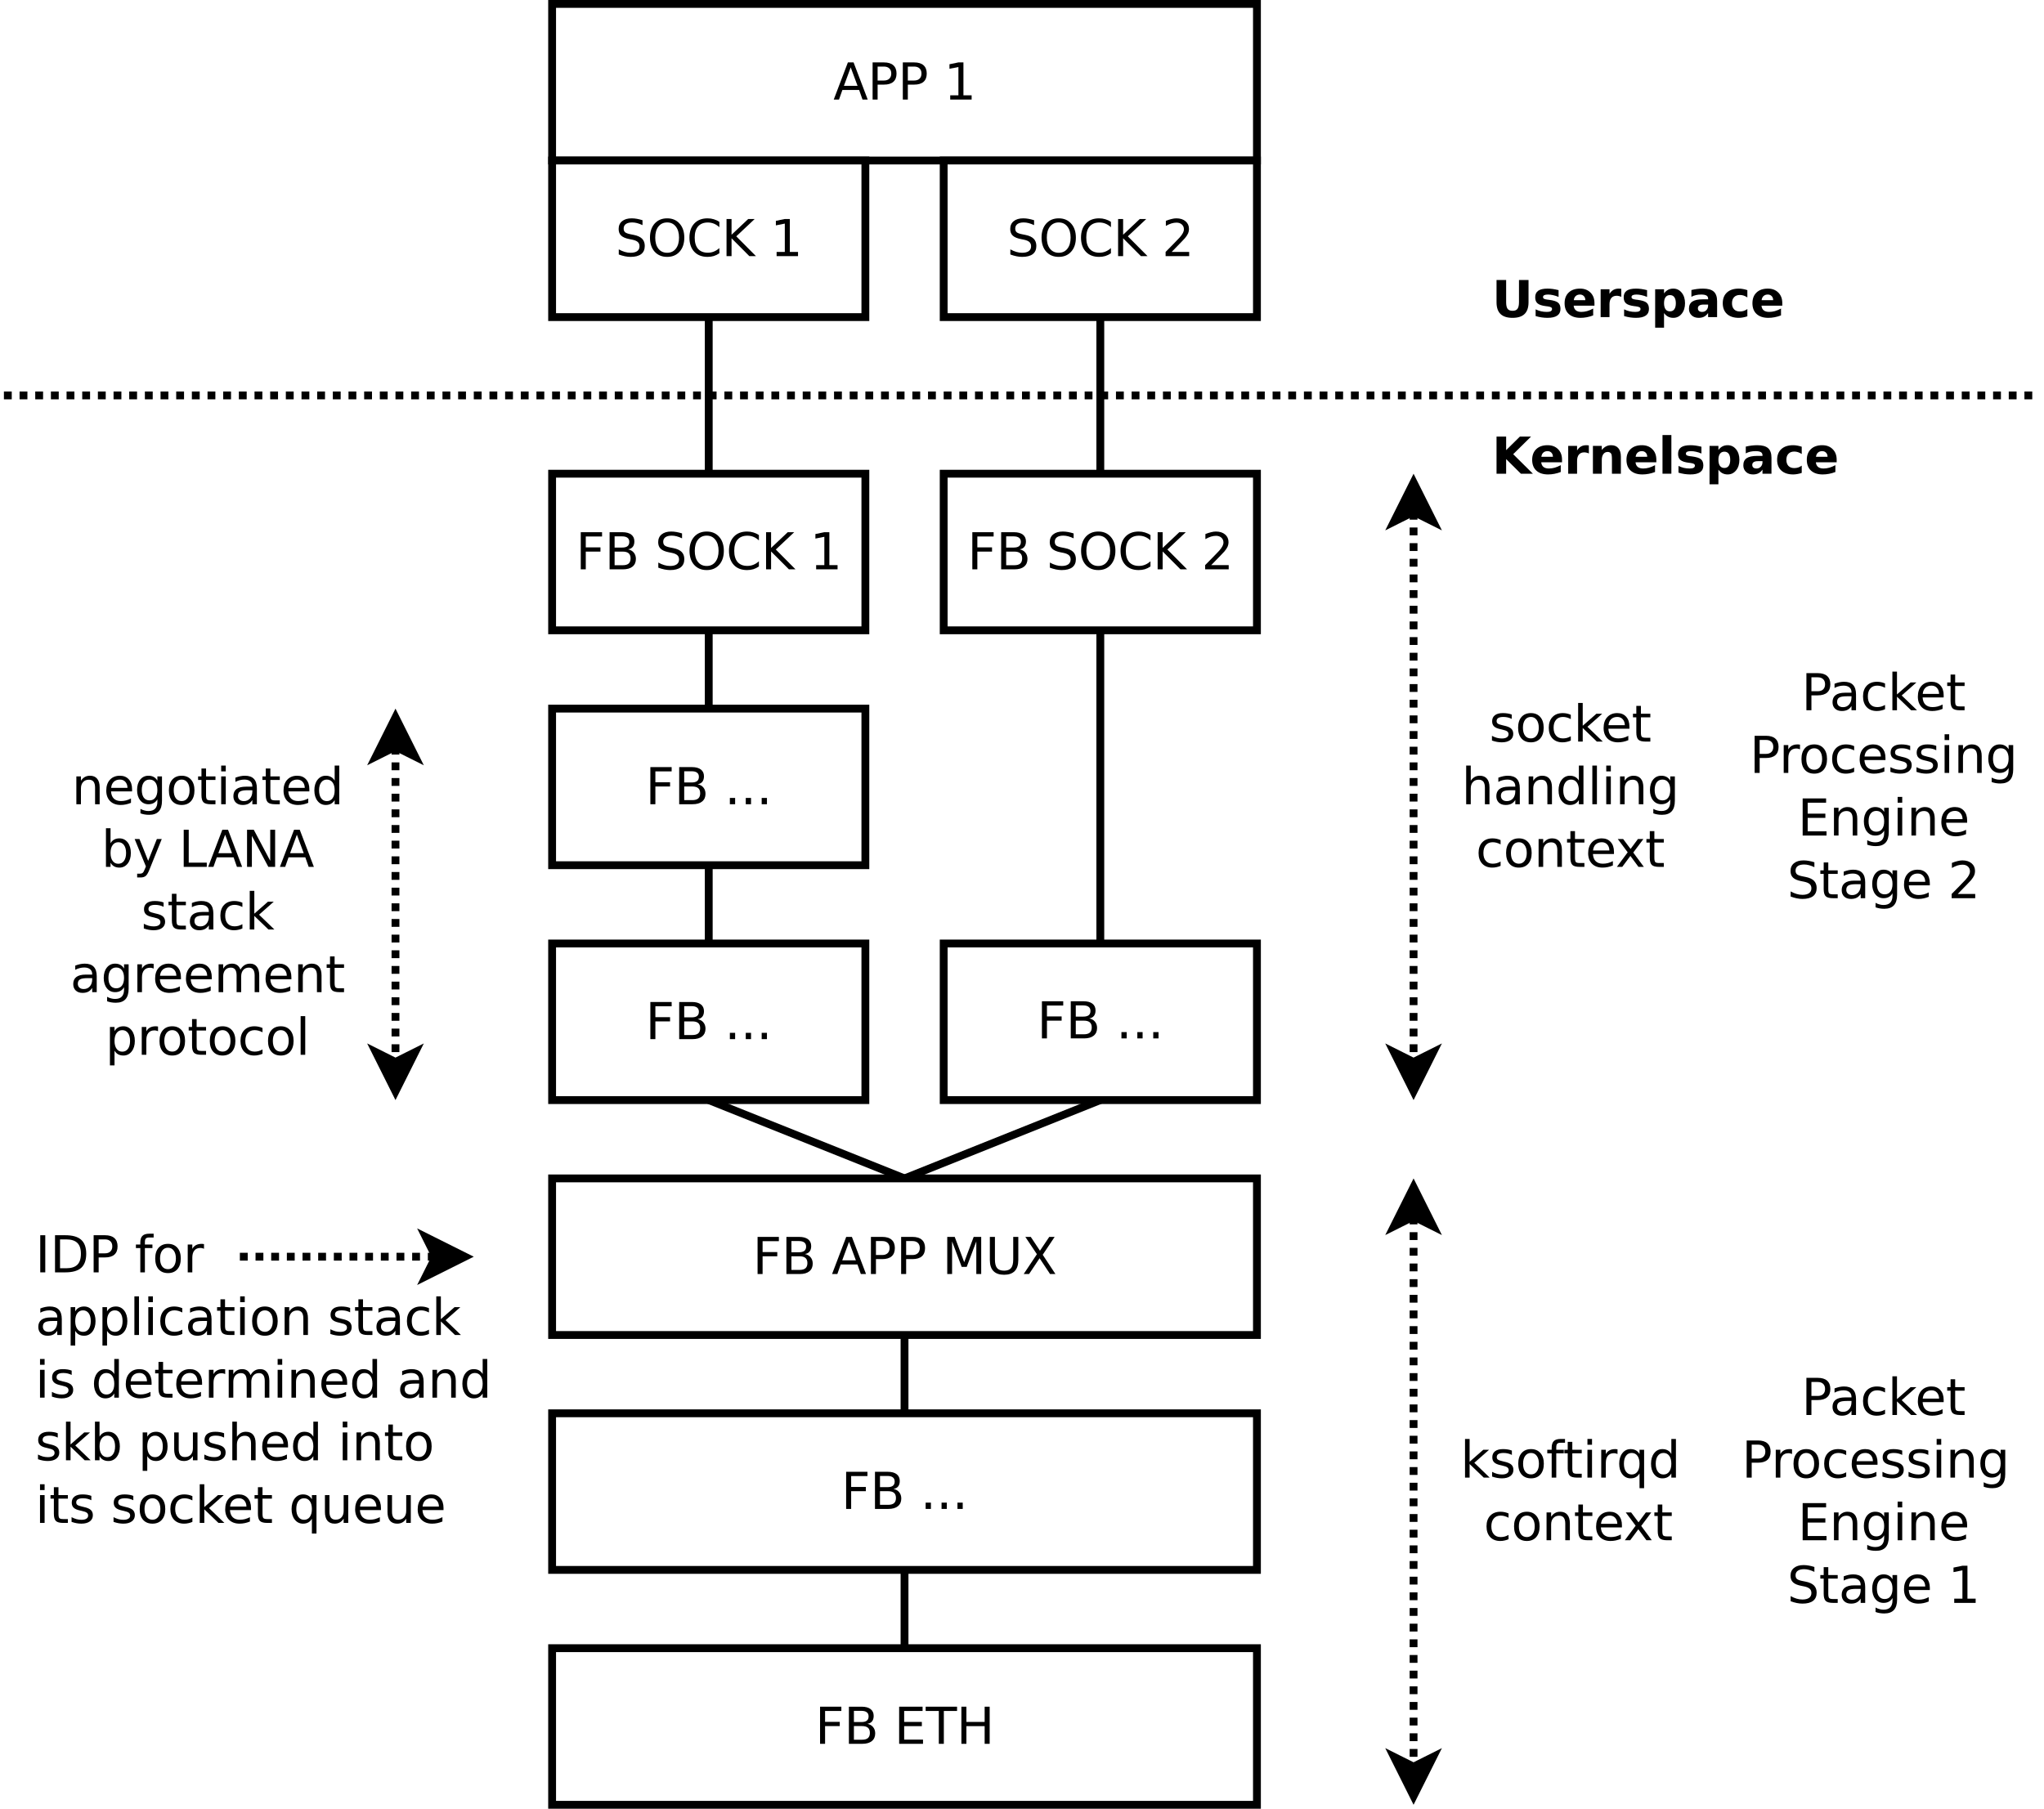 <?xml version="1.0" encoding="UTF-8"?>
<svg xmlns="http://www.w3.org/2000/svg" xmlns:xlink="http://www.w3.org/1999/xlink" width="522pt" height="462pt" viewBox="0 0 522 462" version="1.1">
<defs>
<g>
<symbol overflow="visible" id="glyph0-0">
<path style="stroke:none;" d="M 1.281 -9.484 L 6.719 -9.484 L 6.719 -8.391 L 2.562 -8.391 L 2.562 -5.609 L 6.312 -5.609 L 6.312 -4.531 L 2.562 -4.531 L 2.562 0 L 1.281 0 Z M 1.281 -9.484 "/>
</symbol>
<symbol overflow="visible" id="glyph0-1">
<path style="stroke:none;" d="M 2.562 -4.531 L 2.562 -1.047 L 4.609 -1.047 C 5.305 -1.047 5.816 -1.188 6.141 -1.469 C 6.473 -1.758 6.641 -2.203 6.641 -2.797 C 6.641 -3.391 6.473 -3.828 6.141 -4.109 C 5.816 -4.391 5.305 -4.531 4.609 -4.531 Z M 2.562 -8.422 L 2.562 -5.562 L 4.453 -5.562 C 5.078 -5.562 5.539 -5.676 5.844 -5.906 C 6.156 -6.145 6.312 -6.508 6.312 -7 C 6.312 -7.477 6.156 -7.832 5.844 -8.062 C 5.539 -8.301 5.078 -8.422 4.453 -8.422 Z M 1.281 -9.484 L 4.547 -9.484 C 5.523 -9.484 6.281 -9.281 6.812 -8.875 C 7.344 -8.469 7.609 -7.891 7.609 -7.141 C 7.609 -6.555 7.473 -6.094 7.203 -5.75 C 6.93 -5.406 6.531 -5.191 6 -5.109 C 6.633 -4.973 7.125 -4.691 7.469 -4.266 C 7.82 -3.836 8 -3.301 8 -2.656 C 8 -1.812 7.707 -1.156 7.125 -0.688 C 6.551 -0.227 5.734 0 4.672 0 L 1.281 0 Z M 1.281 -9.484 "/>
</symbol>
<symbol overflow="visible" id="glyph0-2">
<path style="stroke:none;" d=""/>
</symbol>
<symbol overflow="visible" id="glyph0-3">
<path style="stroke:none;" d="M 1.281 -9.484 L 7.266 -9.484 L 7.266 -8.391 L 2.562 -8.391 L 2.562 -5.594 L 7.078 -5.594 L 7.078 -4.516 L 2.562 -4.516 L 2.562 -1.078 L 7.375 -1.078 L 7.375 0 L 1.281 0 Z M 1.281 -9.484 "/>
</symbol>
<symbol overflow="visible" id="glyph0-4">
<path style="stroke:none;" d="M -0.031 -9.484 L 7.984 -9.484 L 7.984 -8.391 L 4.609 -8.391 L 4.609 0 L 3.328 0 L 3.328 -8.391 L -0.031 -8.391 Z M -0.031 -9.484 "/>
</symbol>
<symbol overflow="visible" id="glyph0-5">
<path style="stroke:none;" d="M 1.281 -9.484 L 2.562 -9.484 L 2.562 -5.594 L 7.219 -5.594 L 7.219 -9.484 L 8.5 -9.484 L 8.5 0 L 7.219 0 L 7.219 -4.516 L 2.562 -4.516 L 2.562 0 L 1.281 0 Z M 1.281 -9.484 "/>
</symbol>
<symbol overflow="visible" id="glyph0-6">
<path style="stroke:none;" d="M 1.391 -1.609 L 2.734 -1.609 L 2.734 0 L 1.391 0 Z M 1.391 -1.609 "/>
</symbol>
<symbol overflow="visible" id="glyph0-7">
<path style="stroke:none;" d="M 4.438 -8.219 L 2.703 -3.5 L 6.188 -3.5 Z M 3.719 -9.484 L 5.172 -9.484 L 8.781 0 L 7.453 0 L 6.594 -2.438 L 2.312 -2.438 L 1.453 0 L 0.109 0 Z M 3.719 -9.484 "/>
</symbol>
<symbol overflow="visible" id="glyph0-8">
<path style="stroke:none;" d="M 2.562 -8.422 L 2.562 -4.859 L 4.172 -4.859 C 4.766 -4.859 5.223 -5.016 5.547 -5.328 C 5.879 -5.641 6.047 -6.078 6.047 -6.641 C 6.047 -7.211 5.879 -7.648 5.547 -7.953 C 5.223 -8.266 4.766 -8.422 4.172 -8.422 Z M 1.281 -9.484 L 4.172 -9.484 C 5.234 -9.484 6.035 -9.238 6.578 -8.75 C 7.117 -8.27 7.391 -7.566 7.391 -6.641 C 7.391 -5.711 7.117 -5.008 6.578 -4.531 C 6.035 -4.051 5.234 -3.812 4.172 -3.812 L 2.562 -3.812 L 2.562 0 L 1.281 0 Z M 1.281 -9.484 "/>
</symbol>
<symbol overflow="visible" id="glyph0-9">
<path style="stroke:none;" d="M 1.281 -9.484 L 3.188 -9.484 L 5.609 -3.031 L 8.031 -9.484 L 9.953 -9.484 L 9.953 0 L 8.703 0 L 8.703 -8.328 L 6.25 -1.828 L 4.969 -1.828 L 2.516 -8.328 L 2.516 0 L 1.281 0 Z M 1.281 -9.484 "/>
</symbol>
<symbol overflow="visible" id="glyph0-10">
<path style="stroke:none;" d="M 1.125 -9.484 L 2.422 -9.484 L 2.422 -3.719 C 2.422 -2.707 2.602 -1.977 2.969 -1.531 C 3.332 -1.082 3.93 -0.859 4.766 -0.859 C 5.586 -0.859 6.18 -1.082 6.547 -1.531 C 6.91 -1.977 7.094 -2.707 7.094 -3.719 L 7.094 -9.484 L 8.391 -9.484 L 8.391 -3.562 C 8.391 -2.32 8.082 -1.383 7.469 -0.75 C 6.852 -0.125 5.953 0.188 4.766 0.188 C 3.566 0.188 2.66 -0.125 2.047 -0.75 C 1.43 -1.383 1.125 -2.32 1.125 -3.562 Z M 1.125 -9.484 "/>
</symbol>
<symbol overflow="visible" id="glyph0-11">
<path style="stroke:none;" d="M 0.812 -9.484 L 2.203 -9.484 L 4.547 -5.953 L 6.922 -9.484 L 8.297 -9.484 L 5.25 -4.922 L 8.5 0 L 7.125 0 L 4.453 -4.031 L 1.766 0 L 0.391 0 L 3.766 -5.062 Z M 0.812 -9.484 "/>
</symbol>
<symbol overflow="visible" id="glyph0-12">
<path style="stroke:none;" d="M 1.609 -1.078 L 3.703 -1.078 L 3.703 -8.312 L 1.422 -7.859 L 1.422 -9.016 L 3.688 -9.484 L 4.984 -9.484 L 4.984 -1.078 L 7.078 -1.078 L 7.078 0 L 1.609 0 Z M 1.609 -1.078 "/>
</symbol>
<symbol overflow="visible" id="glyph0-13">
<path style="stroke:none;" d="M 6.953 -9.172 L 6.953 -7.922 C 6.473 -8.148 6.016 -8.32 5.578 -8.438 C 5.148 -8.551 4.734 -8.609 4.328 -8.609 C 3.629 -8.609 3.086 -8.473 2.703 -8.203 C 2.328 -7.93 2.141 -7.547 2.141 -7.047 C 2.141 -6.629 2.266 -6.312 2.516 -6.094 C 2.773 -5.883 3.254 -5.711 3.953 -5.578 L 4.734 -5.422 C 5.68 -5.234 6.383 -4.91 6.844 -4.453 C 7.301 -3.992 7.531 -3.379 7.531 -2.609 C 7.531 -1.691 7.223 -0.992 6.609 -0.516 C 5.992 -0.047 5.086 0.188 3.891 0.188 C 3.441 0.188 2.961 0.133 2.453 0.031 C 1.953 -0.07 1.43 -0.223 0.891 -0.422 L 0.891 -1.734 C 1.41 -1.441 1.922 -1.223 2.422 -1.078 C 2.922 -0.93 3.41 -0.859 3.891 -0.859 C 4.629 -0.859 5.195 -1 5.594 -1.281 C 5.988 -1.57 6.188 -1.984 6.188 -2.516 C 6.188 -2.984 6.039 -3.348 5.75 -3.609 C 5.469 -3.867 5.004 -4.066 4.359 -4.203 L 3.578 -4.359 C 2.617 -4.547 1.926 -4.844 1.5 -5.25 C 1.07 -5.656 0.859 -6.219 0.859 -6.938 C 0.859 -7.781 1.148 -8.441 1.734 -8.922 C 2.328 -9.41 3.145 -9.656 4.188 -9.656 C 4.625 -9.656 5.07 -9.613 5.531 -9.531 C 6 -9.445 6.473 -9.328 6.953 -9.172 Z M 6.953 -9.172 "/>
</symbol>
<symbol overflow="visible" id="glyph0-14">
<path style="stroke:none;" d="M 5.125 -8.609 C 4.188 -8.609 3.441 -8.258 2.891 -7.562 C 2.348 -6.875 2.078 -5.93 2.078 -4.734 C 2.078 -3.535 2.348 -2.586 2.891 -1.891 C 3.441 -1.203 4.188 -0.859 5.125 -0.859 C 6.051 -0.859 6.785 -1.203 7.328 -1.891 C 7.879 -2.586 8.156 -3.535 8.156 -4.734 C 8.156 -5.93 7.879 -6.875 7.328 -7.562 C 6.785 -8.258 6.051 -8.609 5.125 -8.609 Z M 5.125 -9.656 C 6.445 -9.656 7.504 -9.207 8.297 -8.312 C 9.098 -7.414 9.5 -6.223 9.5 -4.734 C 9.5 -3.234 9.098 -2.035 8.297 -1.141 C 7.504 -0.254 6.445 0.188 5.125 0.188 C 3.789 0.188 2.723 -0.254 1.922 -1.141 C 1.129 -2.035 0.734 -3.234 0.734 -4.734 C 0.734 -6.223 1.129 -7.414 1.922 -8.312 C 2.723 -9.207 3.789 -9.656 5.125 -9.656 Z M 5.125 -9.656 "/>
</symbol>
<symbol overflow="visible" id="glyph0-15">
<path style="stroke:none;" d="M 8.375 -8.75 L 8.375 -7.391 C 7.938 -7.797 7.473 -8.098 6.984 -8.297 C 6.504 -8.492 5.988 -8.594 5.438 -8.594 C 4.352 -8.594 3.52 -8.258 2.938 -7.594 C 2.363 -6.938 2.078 -5.984 2.078 -4.734 C 2.078 -3.484 2.363 -2.523 2.938 -1.859 C 3.52 -1.203 4.352 -0.875 5.438 -0.875 C 5.988 -0.875 6.504 -0.973 6.984 -1.172 C 7.473 -1.367 7.938 -1.664 8.375 -2.062 L 8.375 -0.734 C 7.926 -0.422 7.453 -0.188 6.953 -0.031 C 6.453 0.113 5.922 0.188 5.359 0.188 C 3.922 0.188 2.789 -0.25 1.969 -1.125 C 1.145 -2.008 0.734 -3.211 0.734 -4.734 C 0.734 -6.254 1.145 -7.453 1.969 -8.328 C 2.789 -9.211 3.922 -9.656 5.359 -9.656 C 5.922 -9.656 6.453 -9.578 6.953 -9.422 C 7.461 -9.273 7.938 -9.051 8.375 -8.75 Z M 8.375 -8.75 "/>
</symbol>
<symbol overflow="visible" id="glyph0-16">
<path style="stroke:none;" d="M 1.281 -9.484 L 2.562 -9.484 L 2.562 -5.469 L 6.812 -9.484 L 8.469 -9.484 L 3.766 -5.062 L 8.797 0 L 7.109 0 L 2.562 -4.562 L 2.562 0 L 1.281 0 Z M 1.281 -9.484 "/>
</symbol>
<symbol overflow="visible" id="glyph0-17">
<path style="stroke:none;" d="M 2.5 -1.078 L 6.969 -1.078 L 6.969 0 L 0.953 0 L 0.953 -1.078 C 1.441 -1.578 2.102 -2.25 2.938 -3.094 C 3.781 -3.945 4.312 -4.5 4.531 -4.75 C 4.938 -5.207 5.219 -5.598 5.375 -5.922 C 5.539 -6.242 5.625 -6.555 5.625 -6.859 C 5.625 -7.367 5.445 -7.781 5.094 -8.094 C 4.75 -8.406 4.289 -8.562 3.719 -8.562 C 3.312 -8.562 2.883 -8.492 2.438 -8.359 C 2 -8.223 1.523 -8.008 1.016 -7.719 L 1.016 -9.016 C 1.535 -9.223 2.02 -9.379 2.469 -9.484 C 2.914 -9.598 3.32 -9.656 3.688 -9.656 C 4.676 -9.656 5.461 -9.406 6.047 -8.906 C 6.629 -8.414 6.922 -7.758 6.922 -6.938 C 6.922 -6.551 6.848 -6.18 6.703 -5.828 C 6.555 -5.484 6.289 -5.078 5.906 -4.609 C 5.801 -4.484 5.461 -4.125 4.891 -3.531 C 4.328 -2.945 3.531 -2.129 2.5 -1.078 Z M 2.5 -1.078 "/>
</symbol>
<symbol overflow="visible" id="glyph0-18">
<path style="stroke:none;" d="M 1.188 -9.875 L 2.359 -9.875 L 2.359 -4.047 L 5.844 -7.109 L 7.328 -7.109 L 3.562 -3.781 L 7.484 0 L 5.969 0 L 2.359 -3.469 L 2.359 0 L 1.188 0 Z M 1.188 -9.875 "/>
</symbol>
<symbol overflow="visible" id="glyph0-19">
<path style="stroke:none;" d="M 5.75 -6.906 L 5.75 -5.797 C 5.426 -5.961 5.086 -6.086 4.734 -6.172 C 4.379 -6.254 4.008 -6.297 3.625 -6.297 C 3.039 -6.297 2.602 -6.207 2.312 -6.031 C 2.031 -5.852 1.891 -5.586 1.891 -5.234 C 1.891 -4.961 1.988 -4.75 2.188 -4.594 C 2.395 -4.445 2.816 -4.301 3.453 -4.156 L 3.844 -4.062 C 4.676 -3.883 5.266 -3.633 5.609 -3.312 C 5.961 -2.988 6.141 -2.539 6.141 -1.969 C 6.141 -1.301 5.879 -0.773 5.359 -0.391 C 4.836 -0.004 4.117 0.188 3.203 0.188 C 2.816 0.188 2.414 0.148 2 0.078 C 1.594 0.004 1.16 -0.109 0.703 -0.266 L 0.703 -1.469 C 1.141 -1.238 1.566 -1.066 1.984 -0.953 C 2.398 -0.848 2.812 -0.797 3.219 -0.797 C 3.77 -0.797 4.191 -0.891 4.484 -1.078 C 4.785 -1.266 4.938 -1.531 4.938 -1.875 C 4.938 -2.188 4.828 -2.426 4.609 -2.594 C 4.398 -2.77 3.938 -2.938 3.219 -3.094 L 2.812 -3.188 C 2.082 -3.344 1.555 -3.578 1.234 -3.891 C 0.91 -4.203 0.75 -4.633 0.75 -5.188 C 0.75 -5.852 0.984 -6.367 1.453 -6.734 C 1.93 -7.098 2.609 -7.281 3.484 -7.281 C 3.91 -7.281 4.316 -7.25 4.703 -7.188 C 5.086 -7.125 5.438 -7.031 5.75 -6.906 Z M 5.75 -6.906 "/>
</symbol>
<symbol overflow="visible" id="glyph0-20">
<path style="stroke:none;" d="M 3.984 -6.297 C 3.359 -6.297 2.863 -6.051 2.5 -5.562 C 2.133 -5.07 1.953 -4.398 1.953 -3.547 C 1.953 -2.691 2.129 -2.02 2.484 -1.531 C 2.848 -1.051 3.348 -0.812 3.984 -0.812 C 4.598 -0.812 5.086 -1.055 5.453 -1.547 C 5.816 -2.035 6 -2.703 6 -3.547 C 6 -4.391 5.816 -5.055 5.453 -5.547 C 5.086 -6.047 4.598 -6.297 3.984 -6.297 Z M 3.984 -7.281 C 4.992 -7.281 5.789 -6.945 6.375 -6.281 C 6.957 -5.625 7.25 -4.711 7.25 -3.547 C 7.25 -2.379 6.957 -1.461 6.375 -0.797 C 5.789 -0.141 4.992 0.188 3.984 0.188 C 2.961 0.188 2.16 -0.141 1.578 -0.797 C 1.004 -1.461 0.719 -2.379 0.719 -3.547 C 0.719 -4.711 1.004 -5.625 1.578 -6.281 C 2.16 -6.945 2.961 -7.281 3.984 -7.281 Z M 3.984 -7.281 "/>
</symbol>
<symbol overflow="visible" id="glyph0-21">
<path style="stroke:none;" d="M 4.828 -9.875 L 4.828 -8.906 L 3.703 -8.906 C 3.285 -8.906 2.992 -8.816 2.828 -8.641 C 2.672 -8.473 2.594 -8.172 2.594 -7.734 L 2.594 -7.109 L 4.516 -7.109 L 4.516 -6.203 L 2.594 -6.203 L 2.594 0 L 1.422 0 L 1.422 -6.203 L 0.297 -6.203 L 0.297 -7.109 L 1.422 -7.109 L 1.422 -7.609 C 1.422 -8.398 1.602 -8.973 1.969 -9.328 C 2.332 -9.691 2.914 -9.875 3.719 -9.875 Z M 4.828 -9.875 "/>
</symbol>
<symbol overflow="visible" id="glyph0-22">
<path style="stroke:none;" d="M 2.375 -9.125 L 2.375 -7.109 L 4.781 -7.109 L 4.781 -6.203 L 2.375 -6.203 L 2.375 -2.344 C 2.375 -1.758 2.453 -1.383 2.609 -1.219 C 2.773 -1.062 3.102 -0.984 3.594 -0.984 L 4.781 -0.984 L 4.781 0 L 3.594 0 C 2.688 0 2.062 -0.164 1.719 -0.5 C 1.375 -0.844 1.203 -1.457 1.203 -2.344 L 1.203 -6.203 L 0.344 -6.203 L 0.344 -7.109 L 1.203 -7.109 L 1.203 -9.125 Z M 2.375 -9.125 "/>
</symbol>
<symbol overflow="visible" id="glyph0-23">
<path style="stroke:none;" d="M 1.219 -7.109 L 2.391 -7.109 L 2.391 0 L 1.219 0 Z M 1.219 -9.875 L 2.391 -9.875 L 2.391 -8.391 L 1.219 -8.391 Z M 1.219 -9.875 "/>
</symbol>
<symbol overflow="visible" id="glyph0-24">
<path style="stroke:none;" d="M 5.344 -6.016 C 5.207 -6.086 5.062 -6.141 4.906 -6.172 C 4.758 -6.211 4.594 -6.234 4.406 -6.234 C 3.75 -6.234 3.242 -6.02 2.891 -5.594 C 2.535 -5.164 2.359 -4.551 2.359 -3.75 L 2.359 0 L 1.188 0 L 1.188 -7.109 L 2.359 -7.109 L 2.359 -6 C 2.598 -6.438 2.914 -6.758 3.312 -6.969 C 3.707 -7.176 4.188 -7.281 4.75 -7.281 C 4.832 -7.281 4.922 -7.273 5.016 -7.266 C 5.109 -7.254 5.219 -7.238 5.344 -7.219 Z M 5.344 -6.016 "/>
</symbol>
<symbol overflow="visible" id="glyph0-25">
<path style="stroke:none;" d="M 1.922 -3.547 C 1.922 -2.691 2.098 -2.02 2.453 -1.531 C 2.805 -1.039 3.289 -0.797 3.906 -0.797 C 4.531 -0.797 5.02 -1.039 5.375 -1.531 C 5.727 -2.02 5.906 -2.691 5.906 -3.547 C 5.906 -4.41 5.727 -5.082 5.375 -5.562 C 5.02 -6.051 4.531 -6.297 3.906 -6.297 C 3.289 -6.297 2.805 -6.051 2.453 -5.562 C 2.098 -5.082 1.922 -4.41 1.922 -3.547 Z M 5.906 -1.062 C 5.656 -0.645 5.344 -0.332 4.969 -0.125 C 4.594 0.082 4.145 0.188 3.625 0.188 C 2.77 0.188 2.07 -0.156 1.531 -0.844 C 0.988 -1.531 0.719 -2.43 0.719 -3.547 C 0.719 -4.66 0.988 -5.562 1.531 -6.25 C 2.07 -6.938 2.77 -7.281 3.625 -7.281 C 4.145 -7.281 4.594 -7.176 4.969 -6.969 C 5.344 -6.77 5.656 -6.457 5.906 -6.031 L 5.906 -7.109 L 7.078 -7.109 L 7.078 2.703 L 5.906 2.703 Z M 5.906 -1.062 "/>
</symbol>
<symbol overflow="visible" id="glyph0-26">
<path style="stroke:none;" d="M 5.906 -6.031 L 5.906 -9.875 L 7.078 -9.875 L 7.078 0 L 5.906 0 L 5.906 -1.062 C 5.656 -0.645 5.344 -0.332 4.969 -0.125 C 4.594 0.082 4.145 0.188 3.625 0.188 C 2.77 0.188 2.07 -0.156 1.531 -0.844 C 0.988 -1.531 0.719 -2.43 0.719 -3.547 C 0.719 -4.66 0.988 -5.562 1.531 -6.25 C 2.07 -6.938 2.77 -7.281 3.625 -7.281 C 4.145 -7.281 4.594 -7.176 4.969 -6.969 C 5.344 -6.77 5.656 -6.457 5.906 -6.031 Z M 1.922 -3.547 C 1.922 -2.691 2.098 -2.02 2.453 -1.531 C 2.805 -1.039 3.289 -0.797 3.906 -0.797 C 4.531 -0.797 5.02 -1.039 5.375 -1.531 C 5.727 -2.02 5.906 -2.691 5.906 -3.547 C 5.906 -4.41 5.727 -5.082 5.375 -5.562 C 5.02 -6.051 4.531 -6.297 3.906 -6.297 C 3.289 -6.297 2.805 -6.051 2.453 -5.562 C 2.098 -5.082 1.922 -4.41 1.922 -3.547 Z M 1.922 -3.547 "/>
</symbol>
<symbol overflow="visible" id="glyph0-27">
<path style="stroke:none;" d="M 6.344 -6.844 L 6.344 -5.75 C 6.008 -5.926 5.676 -6.062 5.344 -6.156 C 5.008 -6.25 4.676 -6.297 4.344 -6.297 C 3.582 -6.297 2.992 -6.051 2.578 -5.562 C 2.16 -5.082 1.953 -4.41 1.953 -3.547 C 1.953 -2.68 2.16 -2.008 2.578 -1.531 C 2.992 -1.051 3.582 -0.812 4.344 -0.812 C 4.676 -0.812 5.008 -0.852 5.344 -0.938 C 5.676 -1.031 6.008 -1.172 6.344 -1.359 L 6.344 -0.266 C 6.02 -0.117 5.68 -0.008 5.328 0.062 C 4.984 0.145 4.613 0.188 4.219 0.188 C 3.145 0.188 2.289 -0.145 1.656 -0.812 C 1.031 -1.488 0.719 -2.398 0.719 -3.547 C 0.719 -4.703 1.035 -5.613 1.672 -6.281 C 2.305 -6.945 3.18 -7.281 4.297 -7.281 C 4.648 -7.281 5 -7.242 5.344 -7.172 C 5.688 -7.098 6.02 -6.988 6.344 -6.844 Z M 6.344 -6.844 "/>
</symbol>
<symbol overflow="visible" id="glyph0-28">
<path style="stroke:none;" d="M 7.141 -4.297 L 7.141 0 L 5.969 0 L 5.969 -4.25 C 5.969 -4.926 5.836 -5.43 5.578 -5.766 C 5.316 -6.098 4.922 -6.266 4.391 -6.266 C 3.766 -6.266 3.27 -6.062 2.906 -5.656 C 2.539 -5.258 2.359 -4.711 2.359 -4.016 L 2.359 0 L 1.188 0 L 1.188 -7.109 L 2.359 -7.109 L 2.359 -6 C 2.641 -6.426 2.969 -6.742 3.344 -6.953 C 3.719 -7.172 4.156 -7.281 4.656 -7.281 C 5.469 -7.281 6.082 -7.023 6.5 -6.516 C 6.926 -6.016 7.141 -5.273 7.141 -4.297 Z M 7.141 -4.297 "/>
</symbol>
<symbol overflow="visible" id="glyph0-29">
<path style="stroke:none;" d="M 7.312 -3.844 L 7.312 -3.281 L 1.938 -3.281 C 1.988 -2.469 2.227 -1.852 2.656 -1.438 C 3.094 -1.02 3.695 -0.812 4.469 -0.812 C 4.914 -0.812 5.348 -0.863 5.766 -0.969 C 6.191 -1.082 6.613 -1.25 7.031 -1.469 L 7.031 -0.359 C 6.613 -0.18 6.18 -0.047 5.734 0.047 C 5.297 0.141 4.852 0.188 4.406 0.188 C 3.27 0.188 2.367 -0.141 1.703 -0.797 C 1.047 -1.461 0.719 -2.359 0.719 -3.484 C 0.719 -4.648 1.031 -5.57 1.656 -6.25 C 2.289 -6.938 3.141 -7.281 4.203 -7.281 C 5.16 -7.281 5.914 -6.973 6.469 -6.359 C 7.031 -5.742 7.312 -4.906 7.312 -3.844 Z M 6.141 -4.188 C 6.129 -4.82 5.945 -5.332 5.594 -5.719 C 5.25 -6.102 4.789 -6.297 4.219 -6.297 C 3.562 -6.297 3.035 -6.109 2.641 -5.734 C 2.254 -5.367 2.031 -4.852 1.969 -4.188 Z M 6.141 -4.188 "/>
</symbol>
<symbol overflow="visible" id="glyph0-30">
<path style="stroke:none;" d="M 7.141 -7.109 L 4.562 -3.656 L 7.266 0 L 5.891 0 L 3.828 -2.797 L 1.75 0 L 0.375 0 L 3.141 -3.719 L 0.609 -7.109 L 1.984 -7.109 L 3.875 -4.578 L 5.75 -7.109 Z M 7.141 -7.109 "/>
</symbol>
<symbol overflow="visible" id="glyph0-31">
<path style="stroke:none;" d="M 7.141 -4.297 L 7.141 0 L 5.969 0 L 5.969 -4.25 C 5.969 -4.926 5.836 -5.43 5.578 -5.766 C 5.316 -6.098 4.922 -6.266 4.391 -6.266 C 3.766 -6.266 3.27 -6.062 2.906 -5.656 C 2.539 -5.258 2.359 -4.711 2.359 -4.016 L 2.359 0 L 1.188 0 L 1.188 -9.875 L 2.359 -9.875 L 2.359 -6 C 2.641 -6.426 2.969 -6.742 3.344 -6.953 C 3.719 -7.172 4.156 -7.281 4.656 -7.281 C 5.469 -7.281 6.082 -7.023 6.5 -6.516 C 6.926 -6.016 7.141 -5.273 7.141 -4.297 Z M 7.141 -4.297 "/>
</symbol>
<symbol overflow="visible" id="glyph0-32">
<path style="stroke:none;" d="M 4.453 -3.578 C 3.516 -3.578 2.863 -3.469 2.5 -3.25 C 2.133 -3.031 1.953 -2.66 1.953 -2.141 C 1.953 -1.734 2.086 -1.406 2.359 -1.156 C 2.629 -0.914 3 -0.797 3.469 -0.797 C 4.113 -0.797 4.633 -1.023 5.031 -1.484 C 5.426 -1.941 5.625 -2.551 5.625 -3.312 L 5.625 -3.578 Z M 6.781 -4.062 L 6.781 0 L 5.625 0 L 5.625 -1.078 C 5.352 -0.648 5.02 -0.332 4.625 -0.125 C 4.227 0.082 3.738 0.188 3.156 0.188 C 2.426 0.188 1.848 -0.016 1.422 -0.422 C 0.992 -0.836 0.781 -1.383 0.781 -2.062 C 0.781 -2.863 1.047 -3.469 1.578 -3.875 C 2.117 -4.281 2.922 -4.484 3.984 -4.484 L 5.625 -4.484 L 5.625 -4.609 C 5.625 -5.141 5.445 -5.551 5.094 -5.844 C 4.738 -6.145 4.238 -6.297 3.594 -6.297 C 3.188 -6.297 2.789 -6.242 2.406 -6.141 C 2.02 -6.047 1.648 -5.898 1.297 -5.703 L 1.297 -6.781 C 1.723 -6.945 2.141 -7.07 2.547 -7.156 C 2.953 -7.238 3.344 -7.281 3.719 -7.281 C 4.75 -7.281 5.516 -7.016 6.016 -6.484 C 6.523 -5.953 6.781 -5.145 6.781 -4.062 Z M 6.781 -4.062 "/>
</symbol>
<symbol overflow="visible" id="glyph0-33">
<path style="stroke:none;" d="M 1.219 -9.875 L 2.391 -9.875 L 2.391 0 L 1.219 0 Z M 1.219 -9.875 "/>
</symbol>
<symbol overflow="visible" id="glyph0-34">
<path style="stroke:none;" d="M 5.906 -3.641 C 5.906 -4.484 5.727 -5.133 5.375 -5.594 C 5.031 -6.062 4.539 -6.297 3.906 -6.297 C 3.281 -6.297 2.789 -6.062 2.438 -5.594 C 2.094 -5.133 1.922 -4.484 1.922 -3.641 C 1.922 -2.797 2.094 -2.141 2.438 -1.672 C 2.789 -1.211 3.281 -0.984 3.906 -0.984 C 4.539 -0.984 5.031 -1.211 5.375 -1.672 C 5.727 -2.141 5.906 -2.797 5.906 -3.641 Z M 7.078 -0.875 C 7.078 0.332 6.805 1.227 6.266 1.812 C 5.723 2.406 4.898 2.703 3.797 2.703 C 3.391 2.703 3.004 2.672 2.641 2.609 C 2.273 2.547 1.922 2.453 1.578 2.328 L 1.578 1.188 C 1.922 1.375 2.258 1.508 2.594 1.594 C 2.926 1.688 3.266 1.734 3.609 1.734 C 4.379 1.734 4.953 1.535 5.328 1.141 C 5.711 0.742 5.906 0.141 5.906 -0.672 L 5.906 -1.25 C 5.664 -0.832 5.352 -0.52 4.969 -0.312 C 4.594 -0.102 4.145 0 3.625 0 C 2.75 0 2.047 -0.332 1.516 -1 C 0.984 -1.664 0.719 -2.547 0.719 -3.641 C 0.719 -4.734 0.984 -5.613 1.516 -6.281 C 2.047 -6.945 2.75 -7.281 3.625 -7.281 C 4.145 -7.281 4.594 -7.176 4.969 -6.969 C 5.352 -6.758 5.664 -6.445 5.906 -6.031 L 5.906 -7.109 L 7.078 -7.109 Z M 7.078 -0.875 "/>
</symbol>
<symbol overflow="visible" id="glyph0-35">
<path style="stroke:none;" d="M 1.281 -9.484 L 2.562 -9.484 L 2.562 0 L 1.281 0 Z M 1.281 -9.484 "/>
</symbol>
<symbol overflow="visible" id="glyph0-36">
<path style="stroke:none;" d="M 2.562 -8.422 L 2.562 -1.047 L 4.109 -1.047 C 5.41 -1.047 6.363 -1.344 6.969 -1.938 C 7.582 -2.531 7.891 -3.469 7.891 -4.75 C 7.891 -6.02 7.582 -6.945 6.969 -7.531 C 6.363 -8.125 5.41 -8.422 4.109 -8.422 Z M 1.281 -9.484 L 3.906 -9.484 C 5.75 -9.484 7.098 -9.098 7.953 -8.328 C 8.816 -7.566 9.25 -6.375 9.25 -4.75 C 9.25 -3.113 8.816 -1.91 7.953 -1.141 C 7.086 -0.379 5.738 0 3.906 0 L 1.281 0 Z M 1.281 -9.484 "/>
</symbol>
<symbol overflow="visible" id="glyph0-37">
<path style="stroke:none;" d="M 2.359 -1.062 L 2.359 2.703 L 1.188 2.703 L 1.188 -7.109 L 2.359 -7.109 L 2.359 -6.031 C 2.598 -6.457 2.906 -6.77 3.281 -6.969 C 3.656 -7.176 4.102 -7.281 4.625 -7.281 C 5.488 -7.281 6.191 -6.938 6.734 -6.25 C 7.273 -5.562 7.547 -4.66 7.547 -3.547 C 7.547 -2.43 7.273 -1.531 6.734 -0.844 C 6.191 -0.156 5.488 0.188 4.625 0.188 C 4.102 0.188 3.656 0.082 3.281 -0.125 C 2.906 -0.332 2.598 -0.645 2.359 -1.062 Z M 6.328 -3.547 C 6.328 -4.41 6.148 -5.082 5.797 -5.562 C 5.441 -6.051 4.957 -6.297 4.344 -6.297 C 3.727 -6.297 3.242 -6.051 2.891 -5.562 C 2.535 -5.082 2.359 -4.41 2.359 -3.547 C 2.359 -2.691 2.535 -2.02 2.891 -1.531 C 3.242 -1.039 3.727 -0.797 4.344 -0.797 C 4.957 -0.797 5.441 -1.039 5.797 -1.531 C 6.148 -2.02 6.328 -2.691 6.328 -3.547 Z M 6.328 -3.547 "/>
</symbol>
<symbol overflow="visible" id="glyph0-38">
<path style="stroke:none;" d="M 6.766 -5.75 C 7.055 -6.27 7.406 -6.656 7.812 -6.906 C 8.219 -7.156 8.695 -7.281 9.25 -7.281 C 9.988 -7.281 10.555 -7.02 10.953 -6.5 C 11.359 -5.977 11.562 -5.242 11.562 -4.297 L 11.562 0 L 10.391 0 L 10.391 -4.25 C 10.391 -4.938 10.266 -5.441 10.016 -5.766 C 9.773 -6.098 9.41 -6.266 8.922 -6.266 C 8.316 -6.266 7.836 -6.062 7.484 -5.656 C 7.129 -5.258 6.953 -4.711 6.953 -4.016 L 6.953 0 L 5.781 0 L 5.781 -4.25 C 5.781 -4.938 5.66 -5.441 5.422 -5.766 C 5.18 -6.098 4.805 -6.266 4.297 -6.266 C 3.703 -6.266 3.227 -6.062 2.875 -5.656 C 2.531 -5.25 2.359 -4.703 2.359 -4.016 L 2.359 0 L 1.188 0 L 1.188 -7.109 L 2.359 -7.109 L 2.359 -6 C 2.617 -6.438 2.938 -6.758 3.312 -6.969 C 3.688 -7.176 4.129 -7.281 4.641 -7.281 C 5.16 -7.281 5.598 -7.148 5.953 -6.891 C 6.316 -6.629 6.586 -6.25 6.766 -5.75 Z M 6.766 -5.75 "/>
</symbol>
<symbol overflow="visible" id="glyph0-39">
<path style="stroke:none;" d="M 6.328 -3.547 C 6.328 -4.41 6.148 -5.082 5.797 -5.562 C 5.441 -6.051 4.957 -6.297 4.344 -6.297 C 3.727 -6.297 3.242 -6.051 2.891 -5.562 C 2.535 -5.082 2.359 -4.41 2.359 -3.547 C 2.359 -2.691 2.535 -2.02 2.891 -1.531 C 3.242 -1.039 3.727 -0.797 4.344 -0.797 C 4.957 -0.797 5.441 -1.039 5.797 -1.531 C 6.148 -2.02 6.328 -2.691 6.328 -3.547 Z M 2.359 -6.031 C 2.598 -6.457 2.906 -6.77 3.281 -6.969 C 3.656 -7.176 4.102 -7.281 4.625 -7.281 C 5.488 -7.281 6.191 -6.938 6.734 -6.25 C 7.273 -5.562 7.547 -4.66 7.547 -3.547 C 7.547 -2.43 7.273 -1.531 6.734 -0.844 C 6.191 -0.156 5.488 0.188 4.625 0.188 C 4.102 0.188 3.656 0.082 3.281 -0.125 C 2.906 -0.332 2.598 -0.645 2.359 -1.062 L 2.359 0 L 1.188 0 L 1.188 -9.875 L 2.359 -9.875 Z M 2.359 -6.031 "/>
</symbol>
<symbol overflow="visible" id="glyph0-40">
<path style="stroke:none;" d="M 1.109 -2.812 L 1.109 -7.109 L 2.266 -7.109 L 2.266 -2.844 C 2.266 -2.176 2.395 -1.672 2.656 -1.328 C 2.926 -0.992 3.32 -0.828 3.844 -0.828 C 4.477 -0.828 4.977 -1.023 5.344 -1.422 C 5.707 -1.828 5.891 -2.379 5.891 -3.078 L 5.891 -7.109 L 7.062 -7.109 L 7.062 0 L 5.891 0 L 5.891 -1.094 C 5.609 -0.656 5.281 -0.332 4.906 -0.125 C 4.531 0.082 4.094 0.188 3.594 0.188 C 2.781 0.188 2.16 -0.066 1.734 -0.578 C 1.316 -1.086 1.109 -1.832 1.109 -2.812 Z M 4.047 -7.281 Z M 4.047 -7.281 "/>
</symbol>
<symbol overflow="visible" id="glyph0-41">
<path style="stroke:none;" d="M 4.188 0.656 C 3.852 1.508 3.531 2.062 3.219 2.312 C 2.906 2.57 2.488 2.703 1.969 2.703 L 1.031 2.703 L 1.031 1.734 L 1.719 1.734 C 2.039 1.734 2.289 1.656 2.469 1.5 C 2.645 1.344 2.836 0.984 3.047 0.422 L 3.266 -0.109 L 0.391 -7.109 L 1.625 -7.109 L 3.844 -1.547 L 6.062 -7.109 L 7.312 -7.109 Z M 4.188 0.656 "/>
</symbol>
<symbol overflow="visible" id="glyph0-42">
<path style="stroke:none;" d="M 1.281 -9.484 L 2.562 -9.484 L 2.562 -1.078 L 7.172 -1.078 L 7.172 0 L 1.281 0 Z M 1.281 -9.484 "/>
</symbol>
<symbol overflow="visible" id="glyph0-43">
<path style="stroke:none;" d="M 1.281 -9.484 L 3 -9.484 L 7.203 -1.547 L 7.203 -9.484 L 8.453 -9.484 L 8.453 0 L 6.719 0 L 2.516 -7.922 L 2.516 0 L 1.281 0 Z M 1.281 -9.484 "/>
</symbol>
<symbol overflow="visible" id="glyph1-0">
<path style="stroke:none;" d="M 1.188 -9.484 L 3.641 -9.484 L 3.641 -6.016 L 7.156 -9.484 L 10 -9.484 L 5.438 -4.984 L 10.469 0 L 7.406 0 L 3.641 -3.734 L 3.641 0 L 1.188 0 Z M 1.188 -9.484 "/>
</symbol>
<symbol overflow="visible" id="glyph1-1">
<path style="stroke:none;" d="M 8.188 -3.578 L 8.188 -2.922 L 2.875 -2.922 C 2.926 -2.391 3.117 -1.988 3.453 -1.719 C 3.785 -1.457 4.25 -1.328 4.844 -1.328 C 5.312 -1.328 5.797 -1.395 6.297 -1.531 C 6.805 -1.676 7.328 -1.895 7.859 -2.188 L 7.859 -0.438 C 7.316 -0.227 6.773 -0.07 6.234 0.031 C 5.703 0.133 5.164 0.188 4.625 0.188 C 3.344 0.188 2.344 -0.141 1.625 -0.797 C 0.914 -1.453 0.562 -2.367 0.562 -3.547 C 0.562 -4.703 0.91 -5.613 1.609 -6.281 C 2.305 -6.945 3.27 -7.281 4.5 -7.281 C 5.613 -7.281 6.504 -6.941 7.172 -6.266 C 7.848 -5.598 8.188 -4.703 8.188 -3.578 Z M 5.859 -4.328 C 5.859 -4.766 5.727 -5.113 5.469 -5.375 C 5.219 -5.633 4.891 -5.766 4.484 -5.766 C 4.047 -5.766 3.688 -5.641 3.406 -5.391 C 3.133 -5.148 2.969 -4.797 2.906 -4.328 Z M 5.859 -4.328 "/>
</symbol>
<symbol overflow="visible" id="glyph1-2">
<path style="stroke:none;" d="M 6.375 -5.172 C 6.176 -5.266 5.977 -5.332 5.781 -5.375 C 5.582 -5.426 5.383 -5.453 5.188 -5.453 C 4.602 -5.453 4.148 -5.266 3.828 -4.891 C 3.516 -4.516 3.359 -3.977 3.359 -3.281 L 3.359 0 L 1.094 0 L 1.094 -7.109 L 3.359 -7.109 L 3.359 -5.938 C 3.648 -6.406 3.984 -6.742 4.359 -6.953 C 4.742 -7.172 5.203 -7.281 5.734 -7.281 C 5.805 -7.281 5.883 -7.273 5.969 -7.266 C 6.062 -7.266 6.191 -7.254 6.359 -7.234 Z M 6.375 -5.172 "/>
</symbol>
<symbol overflow="visible" id="glyph1-3">
<path style="stroke:none;" d="M 8.234 -4.328 L 8.234 0 L 5.953 0 L 5.953 -3.312 C 5.953 -3.926 5.938 -4.348 5.906 -4.578 C 5.883 -4.816 5.836 -4.988 5.766 -5.094 C 5.68 -5.238 5.562 -5.352 5.406 -5.438 C 5.258 -5.52 5.086 -5.562 4.891 -5.562 C 4.41 -5.562 4.035 -5.379 3.766 -5.016 C 3.492 -4.648 3.359 -4.145 3.359 -3.5 L 3.359 0 L 1.094 0 L 1.094 -7.109 L 3.359 -7.109 L 3.359 -6.062 C 3.703 -6.477 4.066 -6.785 4.453 -6.984 C 4.836 -7.18 5.266 -7.281 5.734 -7.281 C 6.555 -7.281 7.176 -7.023 7.594 -6.516 C 8.02 -6.016 8.234 -5.285 8.234 -4.328 Z M 8.234 -4.328 "/>
</symbol>
<symbol overflow="visible" id="glyph1-4">
<path style="stroke:none;" d="M 1.094 -9.875 L 3.359 -9.875 L 3.359 0 L 1.094 0 Z M 1.094 -9.875 "/>
</symbol>
<symbol overflow="visible" id="glyph1-5">
<path style="stroke:none;" d="M 6.641 -6.891 L 6.641 -5.156 C 6.16 -5.363 5.691 -5.516 5.234 -5.609 C 4.785 -5.711 4.359 -5.766 3.953 -5.766 C 3.523 -5.766 3.203 -5.711 2.984 -5.609 C 2.773 -5.504 2.672 -5.336 2.672 -5.109 C 2.672 -4.93 2.75 -4.789 2.906 -4.688 C 3.07 -4.594 3.359 -4.52 3.766 -4.469 L 4.172 -4.422 C 5.336 -4.273 6.117 -4.031 6.516 -3.688 C 6.922 -3.352 7.125 -2.82 7.125 -2.094 C 7.125 -1.332 6.844 -0.758 6.281 -0.375 C 5.727 0 4.895 0.188 3.781 0.188 C 3.312 0.188 2.828 0.148 2.328 0.078 C 1.828 0.004 1.312 -0.109 0.781 -0.266 L 0.781 -1.984 C 1.227 -1.766 1.691 -1.598 2.172 -1.484 C 2.648 -1.379 3.133 -1.328 3.625 -1.328 C 4.07 -1.328 4.406 -1.383 4.625 -1.5 C 4.852 -1.625 4.969 -1.812 4.969 -2.062 C 4.969 -2.258 4.891 -2.406 4.734 -2.5 C 4.578 -2.602 4.27 -2.688 3.812 -2.75 L 3.406 -2.797 C 2.395 -2.922 1.688 -3.156 1.281 -3.5 C 0.875 -3.844 0.672 -4.363 0.672 -5.062 C 0.672 -5.812 0.926 -6.367 1.438 -6.734 C 1.957 -7.098 2.754 -7.281 3.828 -7.281 C 4.242 -7.281 4.68 -7.25 5.141 -7.188 C 5.598 -7.125 6.098 -7.023 6.641 -6.891 Z M 6.641 -6.891 "/>
</symbol>
<symbol overflow="visible" id="glyph1-6">
<path style="stroke:none;" d="M 3.359 -1.031 L 3.359 2.703 L 1.094 2.703 L 1.094 -7.109 L 3.359 -7.109 L 3.359 -6.062 C 3.672 -6.477 4.02 -6.785 4.406 -6.984 C 4.789 -7.18 5.227 -7.281 5.719 -7.281 C 6.594 -7.281 7.312 -6.93 7.875 -6.234 C 8.438 -5.535 8.719 -4.641 8.719 -3.547 C 8.719 -2.453 8.438 -1.555 7.875 -0.859 C 7.312 -0.16 6.594 0.188 5.719 0.188 C 5.227 0.188 4.789 0.086 4.406 -0.109 C 4.02 -0.305 3.672 -0.613 3.359 -1.031 Z M 4.875 -5.625 C 4.383 -5.625 4.008 -5.445 3.75 -5.094 C 3.488 -4.738 3.359 -4.223 3.359 -3.547 C 3.359 -2.879 3.488 -2.363 3.75 -2 C 4.008 -1.645 4.383 -1.469 4.875 -1.469 C 5.363 -1.469 5.734 -1.645 5.984 -2 C 6.242 -2.352 6.375 -2.867 6.375 -3.547 C 6.375 -4.223 6.242 -4.738 5.984 -5.094 C 5.734 -5.445 5.363 -5.625 4.875 -5.625 Z M 4.875 -5.625 "/>
</symbol>
<symbol overflow="visible" id="glyph1-7">
<path style="stroke:none;" d="M 4.281 -3.203 C 3.801 -3.203 3.441 -3.117 3.203 -2.953 C 2.961 -2.797 2.844 -2.562 2.844 -2.25 C 2.844 -1.957 2.938 -1.727 3.125 -1.562 C 3.32 -1.406 3.594 -1.328 3.938 -1.328 C 4.363 -1.328 4.723 -1.477 5.016 -1.781 C 5.305 -2.094 5.453 -2.477 5.453 -2.938 L 5.453 -3.203 Z M 7.75 -4.062 L 7.75 0 L 5.453 0 L 5.453 -1.047 C 5.148 -0.617 4.805 -0.305 4.422 -0.109 C 4.047 0.086 3.586 0.188 3.047 0.188 C 2.305 0.188 1.707 -0.023 1.25 -0.453 C 0.789 -0.891 0.562 -1.453 0.562 -2.141 C 0.562 -2.973 0.848 -3.582 1.422 -3.969 C 1.992 -4.352 2.895 -4.547 4.125 -4.547 L 5.453 -4.547 L 5.453 -4.734 C 5.453 -5.086 5.312 -5.348 5.031 -5.516 C 4.75 -5.68 4.305 -5.766 3.703 -5.766 C 3.223 -5.766 2.77 -5.719 2.344 -5.625 C 1.926 -5.531 1.539 -5.383 1.188 -5.188 L 1.188 -6.922 C 1.664 -7.035 2.148 -7.125 2.641 -7.188 C 3.141 -7.25 3.633 -7.281 4.125 -7.281 C 5.406 -7.281 6.328 -7.023 6.891 -6.516 C 7.461 -6.016 7.75 -5.195 7.75 -4.062 Z M 7.75 -4.062 "/>
</symbol>
<symbol overflow="visible" id="glyph1-8">
<path style="stroke:none;" d="M 6.844 -6.891 L 6.844 -5.031 C 6.531 -5.238 6.219 -5.395 5.906 -5.5 C 5.594 -5.602 5.27 -5.656 4.938 -5.656 C 4.301 -5.656 3.805 -5.469 3.453 -5.094 C 3.098 -4.727 2.922 -4.211 2.922 -3.547 C 2.922 -2.879 3.098 -2.359 3.453 -1.984 C 3.805 -1.617 4.301 -1.438 4.938 -1.438 C 5.289 -1.438 5.629 -1.488 5.953 -1.594 C 6.273 -1.707 6.57 -1.863 6.844 -2.062 L 6.844 -0.203 C 6.477 -0.078 6.113 0.016 5.75 0.078 C 5.383 0.148 5.02 0.188 4.656 0.188 C 3.375 0.188 2.367 -0.141 1.641 -0.797 C 0.922 -1.461 0.562 -2.379 0.562 -3.547 C 0.562 -4.723 0.922 -5.641 1.641 -6.297 C 2.367 -6.953 3.375 -7.281 4.656 -7.281 C 5.031 -7.281 5.395 -7.242 5.75 -7.172 C 6.113 -7.109 6.477 -7.016 6.844 -6.891 Z M 6.844 -6.891 "/>
</symbol>
<symbol overflow="visible" id="glyph1-9">
<path style="stroke:none;" d="M 1.188 -9.484 L 3.641 -9.484 L 3.641 -3.797 C 3.641 -3.016 3.766 -2.453 4.016 -2.109 C 4.273 -1.773 4.695 -1.609 5.281 -1.609 C 5.863 -1.609 6.281 -1.773 6.531 -2.109 C 6.789 -2.453 6.922 -3.016 6.922 -3.797 L 6.922 -9.484 L 9.359 -9.484 L 9.359 -3.797 C 9.359 -2.453 9.02 -1.453 8.344 -0.797 C 7.676 -0.141 6.656 0.188 5.281 0.188 C 3.906 0.188 2.879 -0.141 2.203 -0.797 C 1.523 -1.453 1.188 -2.453 1.188 -3.797 Z M 1.188 -9.484 "/>
</symbol>
</g>
</defs>
<g id="surface103621">
<rect x="0" y="0" width="522" height="462" style="fill:rgb(100%,100%,100%);fill-opacity:1;stroke:none;"/>
<path style="fill-rule:evenodd;fill:rgb(100%,100%,100%);fill-opacity:1;stroke-width:0.1;stroke-linecap:butt;stroke-linejoin:miter;stroke:rgb(0%,0%,0%);stroke-opacity:1;stroke-miterlimit:10;" d="M 6 17 L 15 17 L 15 19 L 6 19 Z M 6 17 " transform="matrix(20,0,0,20,21,81)"/>
<path style="fill-rule:evenodd;fill:rgb(100%,100%,100%);fill-opacity:1;stroke-width:0.1;stroke-linecap:butt;stroke-linejoin:miter;stroke:rgb(0%,0%,0%);stroke-opacity:1;stroke-miterlimit:10;" d="M 6 14 L 15 14 L 15 16 L 6 16 Z M 6 14 " transform="matrix(20,0,0,20,21,81)"/>
<g style="fill:rgb(0%,0%,0%);fill-opacity:1;">
  <use xlink:href="#glyph0-0" x="208.148" y="445.426"/>
  <use xlink:href="#glyph0-1" x="215.512" y="445.426"/>
  <use xlink:href="#glyph0-2" x="224.281" y="445.426"/>
  <use xlink:href="#glyph0-3" x="228.344" y="445.426"/>
  <use xlink:href="#glyph0-4" x="236.43" y="445.426"/>
  <use xlink:href="#glyph0-5" x="244.242" y="445.426"/>
</g>
<path style="fill:none;stroke-width:0.1;stroke-linecap:butt;stroke-linejoin:miter;stroke:rgb(0%,0%,0%);stroke-opacity:1;stroke-miterlimit:10;" d="M 10.5 16 L 10.5 17 " transform="matrix(20,0,0,20,21,81)"/>
<g style="fill:rgb(0%,0%,0%);fill-opacity:1;">
  <use xlink:href="#glyph0-0" x="214.809" y="385.426"/>
  <use xlink:href="#glyph0-1" x="222.172" y="385.426"/>
  <use xlink:href="#glyph0-2" x="230.941" y="385.426"/>
  <use xlink:href="#glyph0-6" x="235.004" y="385.426"/>
  <use xlink:href="#glyph0-6" x="239.066" y="385.426"/>
  <use xlink:href="#glyph0-6" x="243.129" y="385.426"/>
</g>
<path style="fill-rule:evenodd;fill:rgb(100%,100%,100%);fill-opacity:1;stroke-width:0.1;stroke-linecap:butt;stroke-linejoin:miter;stroke:rgb(0%,0%,0%);stroke-opacity:1;stroke-miterlimit:10;" d="M 6 11 L 15 11 L 15 13 L 6 13 Z M 6 11 " transform="matrix(20,0,0,20,21,81)"/>
<path style="fill:none;stroke-width:0.1;stroke-linecap:butt;stroke-linejoin:miter;stroke:rgb(0%,0%,0%);stroke-opacity:1;stroke-miterlimit:10;" d="M 10.5 13 L 10.5 14 " transform="matrix(20,0,0,20,21,81)"/>
<g style="fill:rgb(0%,0%,0%);fill-opacity:1;">
  <use xlink:href="#glyph0-0" x="192.191" y="325.426"/>
  <use xlink:href="#glyph0-1" x="199.555" y="325.426"/>
  <use xlink:href="#glyph0-2" x="208.324" y="325.426"/>
  <use xlink:href="#glyph0-7" x="212.387" y="325.426"/>
  <use xlink:href="#glyph0-8" x="221.137" y="325.426"/>
  <use xlink:href="#glyph0-8" x="228.852" y="325.426"/>
  <use xlink:href="#glyph0-2" x="236.566" y="325.426"/>
  <use xlink:href="#glyph0-9" x="240.629" y="325.426"/>
  <use xlink:href="#glyph0-10" x="251.664" y="325.426"/>
  <use xlink:href="#glyph0-11" x="261.039" y="325.426"/>
</g>
<path style="fill:none;stroke-width:0.1;stroke-linecap:butt;stroke-linejoin:miter;stroke:rgb(0%,0%,0%);stroke-opacity:1;stroke-dasharray:0.1,0.1;stroke-miterlimit:10;" d="M -1 1 L 25 1 " transform="matrix(20,0,0,20,21,81)"/>
<g style="fill:rgb(0%,0%,0%);fill-opacity:1;">
  <use xlink:href="#glyph1-0" x="381" y="121"/>
  <use xlink:href="#glyph1-1" x="390.727" y="121"/>
  <use xlink:href="#glyph1-2" x="399.398" y="121"/>
  <use xlink:href="#glyph1-3" x="405.707" y="121"/>
  <use xlink:href="#glyph1-1" x="414.809" y="121"/>
  <use xlink:href="#glyph1-4" x="423.48" y="121"/>
  <use xlink:href="#glyph1-5" x="427.875" y="121"/>
  <use xlink:href="#glyph1-6" x="435.492" y="121"/>
  <use xlink:href="#glyph1-7" x="444.652" y="121"/>
  <use xlink:href="#glyph1-8" x="453.285" y="121"/>
  <use xlink:href="#glyph1-1" x="460.863" y="121"/>
</g>
<g style="fill:rgb(0%,0%,0%);fill-opacity:1;">
  <use xlink:href="#glyph1-9" x="381" y="81"/>
  <use xlink:href="#glyph1-5" x="391.391" y="81"/>
  <use xlink:href="#glyph1-1" x="399.008" y="81"/>
  <use xlink:href="#glyph1-2" x="407.68" y="81"/>
  <use xlink:href="#glyph1-5" x="413.988" y="81"/>
  <use xlink:href="#glyph1-6" x="421.605" y="81"/>
  <use xlink:href="#glyph1-7" x="430.766" y="81"/>
  <use xlink:href="#glyph1-8" x="439.398" y="81"/>
  <use xlink:href="#glyph1-1" x="446.977" y="81"/>
</g>
<path style="fill-rule:evenodd;fill:rgb(100%,100%,100%);fill-opacity:1;stroke-width:0.1;stroke-linecap:butt;stroke-linejoin:miter;stroke:rgb(0%,0%,0%);stroke-opacity:1;stroke-miterlimit:10;" d="M 6 -4 L 15 -4 L 15 -2 L 6 -2 Z M 6 -4 " transform="matrix(20,0,0,20,21,81)"/>
<g style="fill:rgb(0%,0%,0%);fill-opacity:1;">
  <use xlink:href="#glyph0-7" x="212.816" y="25.426"/>
  <use xlink:href="#glyph0-8" x="221.566" y="25.426"/>
  <use xlink:href="#glyph0-8" x="229.281" y="25.426"/>
  <use xlink:href="#glyph0-2" x="236.996" y="25.426"/>
  <use xlink:href="#glyph0-12" x="241.059" y="25.426"/>
</g>
<path style="fill-rule:evenodd;fill:rgb(100%,100%,100%);fill-opacity:1;stroke-width:0.1;stroke-linecap:butt;stroke-linejoin:miter;stroke:rgb(0%,0%,0%);stroke-opacity:1;stroke-miterlimit:10;" d="M 6 -2 L 10 -2 L 10 -0 L 6 -0 Z M 6 -2 " transform="matrix(20,0,0,20,21,81)"/>
<path style="fill-rule:evenodd;fill:rgb(100%,100%,100%);fill-opacity:1;stroke-width:0.1;stroke-linecap:butt;stroke-linejoin:miter;stroke:rgb(0%,0%,0%);stroke-opacity:1;stroke-miterlimit:10;" d="M 11 -2 L 15 -2 L 15 -0 L 11 -0 Z M 11 -2 " transform="matrix(20,0,0,20,21,81)"/>
<g style="fill:rgb(0%,0%,0%);fill-opacity:1;">
  <use xlink:href="#glyph0-13" x="157.133" y="65.426"/>
  <use xlink:href="#glyph0-14" x="165.258" y="65.426"/>
  <use xlink:href="#glyph0-15" x="175.336" y="65.426"/>
  <use xlink:href="#glyph0-16" x="184.262" y="65.426"/>
  <use xlink:href="#glyph0-2" x="192.66" y="65.426"/>
  <use xlink:href="#glyph0-12" x="196.723" y="65.426"/>
</g>
<g style="fill:rgb(0%,0%,0%);fill-opacity:1;">
  <use xlink:href="#glyph0-13" x="257.133" y="65.426"/>
  <use xlink:href="#glyph0-14" x="265.258" y="65.426"/>
  <use xlink:href="#glyph0-15" x="275.336" y="65.426"/>
  <use xlink:href="#glyph0-16" x="284.262" y="65.426"/>
  <use xlink:href="#glyph0-2" x="292.66" y="65.426"/>
  <use xlink:href="#glyph0-17" x="296.723" y="65.426"/>
</g>
<path style="fill-rule:evenodd;fill:rgb(100%,100%,100%);fill-opacity:1;stroke-width:0.1;stroke-linecap:butt;stroke-linejoin:miter;stroke:rgb(0%,0%,0%);stroke-opacity:1;stroke-miterlimit:10;" d="M 6 2 L 10 2 L 10 4 L 6 4 Z M 6 2 " transform="matrix(20,0,0,20,21,81)"/>
<path style="fill-rule:evenodd;fill:rgb(100%,100%,100%);fill-opacity:1;stroke-width:0.1;stroke-linecap:butt;stroke-linejoin:miter;stroke:rgb(0%,0%,0%);stroke-opacity:1;stroke-miterlimit:10;" d="M 11 2 L 15 2 L 15 4 L 11 4 Z M 11 2 " transform="matrix(20,0,0,20,21,81)"/>
<g style="fill:rgb(0%,0%,0%);fill-opacity:1;">
  <use xlink:href="#glyph0-0" x="147.035" y="145.426"/>
  <use xlink:href="#glyph0-1" x="154.398" y="145.426"/>
  <use xlink:href="#glyph0-2" x="163.168" y="145.426"/>
  <use xlink:href="#glyph0-13" x="167.23" y="145.426"/>
  <use xlink:href="#glyph0-14" x="175.355" y="145.426"/>
  <use xlink:href="#glyph0-15" x="185.434" y="145.426"/>
  <use xlink:href="#glyph0-16" x="194.359" y="145.426"/>
  <use xlink:href="#glyph0-2" x="202.758" y="145.426"/>
  <use xlink:href="#glyph0-12" x="206.82" y="145.426"/>
</g>
<g style="fill:rgb(0%,0%,0%);fill-opacity:1;">
  <use xlink:href="#glyph0-0" x="247.035" y="145.426"/>
  <use xlink:href="#glyph0-1" x="254.398" y="145.426"/>
  <use xlink:href="#glyph0-2" x="263.168" y="145.426"/>
  <use xlink:href="#glyph0-13" x="267.23" y="145.426"/>
  <use xlink:href="#glyph0-14" x="275.355" y="145.426"/>
  <use xlink:href="#glyph0-15" x="285.434" y="145.426"/>
  <use xlink:href="#glyph0-16" x="294.359" y="145.426"/>
  <use xlink:href="#glyph0-2" x="302.758" y="145.426"/>
  <use xlink:href="#glyph0-17" x="306.82" y="145.426"/>
</g>
<path style="fill:none;stroke-width:0.1;stroke-linecap:butt;stroke-linejoin:miter;stroke:rgb(0%,0%,0%);stroke-opacity:1;stroke-miterlimit:10;" d="M 8 -0 L 8 2 " transform="matrix(20,0,0,20,21,81)"/>
<path style="fill:none;stroke-width:0.1;stroke-linecap:butt;stroke-linejoin:miter;stroke:rgb(0%,0%,0%);stroke-opacity:1;stroke-miterlimit:10;" d="M 13 -0 L 13 2 " transform="matrix(20,0,0,20,21,81)"/>
<path style="fill-rule:evenodd;fill:rgb(100%,100%,100%);fill-opacity:1;stroke-width:0.1;stroke-linecap:butt;stroke-linejoin:miter;stroke:rgb(0%,0%,0%);stroke-opacity:1;stroke-miterlimit:10;" d="M 6 5 L 10 5 L 10 7 L 6 7 Z M 6 5 " transform="matrix(20,0,0,20,21,81)"/>
<path style="fill-rule:evenodd;fill:rgb(100%,100%,100%);fill-opacity:1;stroke-width:0.1;stroke-linecap:butt;stroke-linejoin:miter;stroke:rgb(0%,0%,0%);stroke-opacity:1;stroke-miterlimit:10;" d="M 6 8 L 10 8 L 10 10 L 6 10 Z M 6 8 " transform="matrix(20,0,0,20,21,81)"/>
<path style="fill-rule:evenodd;fill:rgb(100%,100%,100%);fill-opacity:1;stroke-width:0.1;stroke-linecap:butt;stroke-linejoin:miter;stroke:rgb(0%,0%,0%);stroke-opacity:1;stroke-miterlimit:10;" d="M 11 8 L 15 8 L 15 10 L 11 10 Z M 11 8 " transform="matrix(20,0,0,20,21,81)"/>
<path style="fill:none;stroke-width:0.1;stroke-linecap:butt;stroke-linejoin:miter;stroke:rgb(0%,0%,0%);stroke-opacity:1;stroke-miterlimit:10;" d="M 10.5 11 L 8 10 " transform="matrix(20,0,0,20,21,81)"/>
<path style="fill:none;stroke-width:0.1;stroke-linecap:butt;stroke-linejoin:miter;stroke:rgb(0%,0%,0%);stroke-opacity:1;stroke-miterlimit:10;" d="M 10.5 11 L 13 10 " transform="matrix(20,0,0,20,21,81)"/>
<path style="fill:none;stroke-width:0.1;stroke-linecap:butt;stroke-linejoin:miter;stroke:rgb(0%,0%,0%);stroke-opacity:1;stroke-miterlimit:10;" d="M 13 8 L 13 4 " transform="matrix(20,0,0,20,21,81)"/>
<path style="fill:none;stroke-width:0.1;stroke-linecap:butt;stroke-linejoin:miter;stroke:rgb(0%,0%,0%);stroke-opacity:1;stroke-miterlimit:10;" d="M 8 5 L 8 4 " transform="matrix(20,0,0,20,21,81)"/>
<path style="fill:none;stroke-width:0.1;stroke-linecap:butt;stroke-linejoin:miter;stroke:rgb(0%,0%,0%);stroke-opacity:1;stroke-miterlimit:10;" d="M 8 8 L 8 7 " transform="matrix(20,0,0,20,21,81)"/>
<g style="fill:rgb(0%,0%,0%);fill-opacity:1;">
  <use xlink:href="#glyph0-0" x="164.809" y="265.426"/>
  <use xlink:href="#glyph0-1" x="172.172" y="265.426"/>
  <use xlink:href="#glyph0-2" x="180.941" y="265.426"/>
  <use xlink:href="#glyph0-6" x="185.004" y="265.426"/>
  <use xlink:href="#glyph0-6" x="189.066" y="265.426"/>
  <use xlink:href="#glyph0-6" x="193.129" y="265.426"/>
</g>
<g style="fill:rgb(0%,0%,0%);fill-opacity:1;">
  <use xlink:href="#glyph0-0" x="164.809" y="205.426"/>
  <use xlink:href="#glyph0-1" x="172.172" y="205.426"/>
  <use xlink:href="#glyph0-2" x="180.941" y="205.426"/>
  <use xlink:href="#glyph0-6" x="185.004" y="205.426"/>
  <use xlink:href="#glyph0-6" x="189.066" y="205.426"/>
  <use xlink:href="#glyph0-6" x="193.129" y="205.426"/>
</g>
<g style="fill:rgb(0%,0%,0%);fill-opacity:1;">
  <use xlink:href="#glyph0-0" x="264.809" y="265.238"/>
  <use xlink:href="#glyph0-1" x="272.172" y="265.238"/>
  <use xlink:href="#glyph0-2" x="280.941" y="265.238"/>
  <use xlink:href="#glyph0-6" x="285.004" y="265.238"/>
  <use xlink:href="#glyph0-6" x="289.066" y="265.238"/>
  <use xlink:href="#glyph0-6" x="293.129" y="265.238"/>
</g>
<path style="fill:none;stroke-width:0.1;stroke-linecap:butt;stroke-linejoin:miter;stroke:rgb(0%,0%,0%);stroke-opacity:1;stroke-dasharray:0.1,0.1;stroke-miterlimit:10;" d="M 17 11.487 L 17 18.513 " transform="matrix(20,0,0,20,21,81)"/>
<path style="fill-rule:evenodd;fill:rgb(0%,0%,0%);fill-opacity:1;stroke-width:0.1;stroke-linecap:butt;stroke-linejoin:miter;stroke:rgb(0%,0%,0%);stroke-opacity:1;stroke-miterlimit:10;" d="M 17 11.112 L 17.25 11.612 L 17 11.487 L 16.75 11.612 Z M 17 11.112 " transform="matrix(20,0,0,20,21,81)"/>
<path style="fill-rule:evenodd;fill:rgb(0%,0%,0%);fill-opacity:1;stroke-width:0.1;stroke-linecap:butt;stroke-linejoin:miter;stroke:rgb(0%,0%,0%);stroke-opacity:1;stroke-miterlimit:10;" d="M 17 18.888 L 16.75 18.388 L 17 18.513 L 17.25 18.388 Z M 17 18.888 " transform="matrix(20,0,0,20,21,81)"/>
<g style="fill:rgb(0%,0%,0%);fill-opacity:1;">
  <use xlink:href="#glyph0-18" x="372.953" y="377.426"/>
  <use xlink:href="#glyph0-19" x="380.355" y="377.426"/>
  <use xlink:href="#glyph0-20" x="387.016" y="377.426"/>
  <use xlink:href="#glyph0-21" x="394.848" y="377.426"/>
  <use xlink:href="#glyph0-22" x="399.164" y="377.426"/>
  <use xlink:href="#glyph0-23" x="404.184" y="377.426"/>
  <use xlink:href="#glyph0-24" x="407.738" y="377.426"/>
  <use xlink:href="#glyph0-25" x="412.797" y="377.426"/>
  <use xlink:href="#glyph0-26" x="420.922" y="377.426"/>
</g>
<g style="fill:rgb(0%,0%,0%);fill-opacity:1;">
  <use xlink:href="#glyph0-2" x="374.848" y="393.426"/>
  <use xlink:href="#glyph0-27" x="378.91" y="393.426"/>
  <use xlink:href="#glyph0-20" x="385.941" y="393.426"/>
  <use xlink:href="#glyph0-28" x="393.773" y="393.426"/>
  <use xlink:href="#glyph0-22" x="401.879" y="393.426"/>
  <use xlink:href="#glyph0-29" x="406.898" y="393.426"/>
  <use xlink:href="#glyph0-30" x="414.574" y="393.426"/>
  <use xlink:href="#glyph0-22" x="422.152" y="393.426"/>
</g>
<path style="fill:none;stroke-width:0.1;stroke-linecap:butt;stroke-linejoin:miter;stroke:rgb(0%,0%,0%);stroke-opacity:1;stroke-dasharray:0.1,0.1;stroke-miterlimit:10;" d="M 17 2.487 L 17 9.513 " transform="matrix(20,0,0,20,21,81)"/>
<path style="fill-rule:evenodd;fill:rgb(0%,0%,0%);fill-opacity:1;stroke-width:0.1;stroke-linecap:butt;stroke-linejoin:miter;stroke:rgb(0%,0%,0%);stroke-opacity:1;stroke-miterlimit:10;" d="M 17 2.112 L 17.25 2.612 L 17 2.487 L 16.75 2.612 Z M 17 2.112 " transform="matrix(20,0,0,20,21,81)"/>
<path style="fill-rule:evenodd;fill:rgb(0%,0%,0%);fill-opacity:1;stroke-width:0.1;stroke-linecap:butt;stroke-linejoin:miter;stroke:rgb(0%,0%,0%);stroke-opacity:1;stroke-miterlimit:10;" d="M 17 9.888 L 16.75 9.388 L 17 9.513 L 17.25 9.388 Z M 17 9.888 " transform="matrix(20,0,0,20,21,81)"/>
<g style="fill:rgb(0%,0%,0%);fill-opacity:1;">
  <use xlink:href="#glyph0-19" x="380.316" y="189.426"/>
  <use xlink:href="#glyph0-20" x="386.977" y="189.426"/>
  <use xlink:href="#glyph0-27" x="394.809" y="189.426"/>
  <use xlink:href="#glyph0-18" x="401.84" y="189.426"/>
  <use xlink:href="#glyph0-29" x="408.812" y="189.426"/>
  <use xlink:href="#glyph0-22" x="416.684" y="189.426"/>
</g>
<g style="fill:rgb(0%,0%,0%);fill-opacity:1;">
  <use xlink:href="#glyph0-31" x="373.246" y="205.426"/>
  <use xlink:href="#glyph0-32" x="381.352" y="205.426"/>
  <use xlink:href="#glyph0-28" x="389.203" y="205.426"/>
  <use xlink:href="#glyph0-26" x="397.309" y="205.426"/>
  <use xlink:href="#glyph0-33" x="405.434" y="205.426"/>
  <use xlink:href="#glyph0-23" x="408.988" y="205.426"/>
  <use xlink:href="#glyph0-28" x="412.543" y="205.426"/>
  <use xlink:href="#glyph0-34" x="420.648" y="205.426"/>
</g>
<g style="fill:rgb(0%,0%,0%);fill-opacity:1;">
  <use xlink:href="#glyph0-27" x="376.879" y="221.426"/>
  <use xlink:href="#glyph0-20" x="383.91" y="221.426"/>
  <use xlink:href="#glyph0-28" x="391.742" y="221.426"/>
  <use xlink:href="#glyph0-22" x="399.848" y="221.426"/>
  <use xlink:href="#glyph0-29" x="404.867" y="221.426"/>
  <use xlink:href="#glyph0-30" x="412.543" y="221.426"/>
  <use xlink:href="#glyph0-22" x="420.121" y="221.426"/>
</g>
<path style="fill:none;stroke-width:0.1;stroke-linecap:butt;stroke-linejoin:miter;stroke:rgb(0%,0%,0%);stroke-opacity:1;stroke-dasharray:0.1,0.1;stroke-miterlimit:10;" d="M 4 5.487 L 4 9.513 " transform="matrix(20,0,0,20,21,81)"/>
<path style="fill-rule:evenodd;fill:rgb(0%,0%,0%);fill-opacity:1;stroke-width:0.1;stroke-linecap:butt;stroke-linejoin:miter;stroke:rgb(0%,0%,0%);stroke-opacity:1;stroke-miterlimit:10;" d="M 4 5.112 L 4.25 5.612 L 4 5.487 L 3.75 5.612 Z M 4 5.112 " transform="matrix(20,0,0,20,21,81)"/>
<path style="fill-rule:evenodd;fill:rgb(0%,0%,0%);fill-opacity:1;stroke-width:0.1;stroke-linecap:butt;stroke-linejoin:miter;stroke:rgb(0%,0%,0%);stroke-opacity:1;stroke-miterlimit:10;" d="M 4 9.888 L 3.75 9.388 L 4 9.513 L 4.25 9.388 Z M 4 9.888 " transform="matrix(20,0,0,20,21,81)"/>
<path style="fill:none;stroke-width:0.1;stroke-linecap:butt;stroke-linejoin:miter;stroke:rgb(0%,0%,0%);stroke-opacity:1;stroke-dasharray:0.1,0.1;stroke-miterlimit:10;" d="M 4.513 12 L 2 12 " transform="matrix(20,0,0,20,21,81)"/>
<path style="fill-rule:evenodd;fill:rgb(0%,0%,0%);fill-opacity:1;stroke-width:0.1;stroke-linecap:butt;stroke-linejoin:miter;stroke:rgb(0%,0%,0%);stroke-opacity:1;stroke-miterlimit:10;" d="M 4.888 12 L 4.388 12.25 L 4.513 12 L 4.388 11.75 Z M 4.888 12 " transform="matrix(20,0,0,20,21,81)"/>
<g style="fill:rgb(0%,0%,0%);fill-opacity:1;">
  <use xlink:href="#glyph0-8" x="460.043" y="361.426"/>
  <use xlink:href="#glyph0-32" x="467.211" y="361.426"/>
  <use xlink:href="#glyph0-27" x="475.062" y="361.426"/>
  <use xlink:href="#glyph0-18" x="482.094" y="361.426"/>
  <use xlink:href="#glyph0-29" x="489.066" y="361.426"/>
  <use xlink:href="#glyph0-22" x="496.938" y="361.426"/>
</g>
<g style="fill:rgb(0%,0%,0%);fill-opacity:1;">
  <use xlink:href="#glyph0-8" x="444.789" y="377.426"/>
  <use xlink:href="#glyph0-24" x="452.309" y="377.426"/>
  <use xlink:href="#glyph0-20" x="457.309" y="377.426"/>
  <use xlink:href="#glyph0-27" x="465.141" y="377.426"/>
  <use xlink:href="#glyph0-29" x="472.172" y="377.426"/>
  <use xlink:href="#glyph0-19" x="480.043" y="377.426"/>
  <use xlink:href="#glyph0-19" x="486.703" y="377.426"/>
  <use xlink:href="#glyph0-23" x="493.363" y="377.426"/>
  <use xlink:href="#glyph0-28" x="496.918" y="377.426"/>
  <use xlink:href="#glyph0-34" x="505.023" y="377.426"/>
  <use xlink:href="#glyph0-2" x="513.148" y="377.426"/>
</g>
<g style="fill:rgb(0%,0%,0%);fill-opacity:1;">
  <use xlink:href="#glyph0-3" x="459.086" y="393.426"/>
  <use xlink:href="#glyph0-28" x="467.172" y="393.426"/>
  <use xlink:href="#glyph0-34" x="475.277" y="393.426"/>
  <use xlink:href="#glyph0-23" x="483.402" y="393.426"/>
  <use xlink:href="#glyph0-28" x="486.957" y="393.426"/>
  <use xlink:href="#glyph0-29" x="495.062" y="393.426"/>
</g>
<g style="fill:rgb(0%,0%,0%);fill-opacity:1;">
  <use xlink:href="#glyph0-13" x="456.41" y="409.426"/>
  <use xlink:href="#glyph0-22" x="464.535" y="409.426"/>
  <use xlink:href="#glyph0-32" x="469.555" y="409.426"/>
  <use xlink:href="#glyph0-34" x="477.406" y="409.426"/>
  <use xlink:href="#glyph0-29" x="485.531" y="409.426"/>
  <use xlink:href="#glyph0-2" x="493.402" y="409.426"/>
  <use xlink:href="#glyph0-12" x="497.465" y="409.426"/>
</g>
<g style="fill:rgb(0%,0%,0%);fill-opacity:1;">
  <use xlink:href="#glyph0-8" x="460.043" y="181.426"/>
  <use xlink:href="#glyph0-32" x="467.211" y="181.426"/>
  <use xlink:href="#glyph0-27" x="475.062" y="181.426"/>
  <use xlink:href="#glyph0-18" x="482.094" y="181.426"/>
  <use xlink:href="#glyph0-29" x="489.066" y="181.426"/>
  <use xlink:href="#glyph0-22" x="496.938" y="181.426"/>
</g>
<g style="fill:rgb(0%,0%,0%);fill-opacity:1;">
  <use xlink:href="#glyph0-8" x="446.82" y="197.426"/>
  <use xlink:href="#glyph0-24" x="454.34" y="197.426"/>
  <use xlink:href="#glyph0-20" x="459.34" y="197.426"/>
  <use xlink:href="#glyph0-27" x="467.172" y="197.426"/>
  <use xlink:href="#glyph0-29" x="474.203" y="197.426"/>
  <use xlink:href="#glyph0-19" x="482.074" y="197.426"/>
  <use xlink:href="#glyph0-19" x="488.734" y="197.426"/>
  <use xlink:href="#glyph0-23" x="495.395" y="197.426"/>
  <use xlink:href="#glyph0-28" x="498.949" y="197.426"/>
  <use xlink:href="#glyph0-34" x="507.055" y="197.426"/>
</g>
<g style="fill:rgb(0%,0%,0%);fill-opacity:1;">
  <use xlink:href="#glyph0-3" x="459.086" y="213.426"/>
  <use xlink:href="#glyph0-28" x="467.172" y="213.426"/>
  <use xlink:href="#glyph0-34" x="475.277" y="213.426"/>
  <use xlink:href="#glyph0-23" x="483.402" y="213.426"/>
  <use xlink:href="#glyph0-28" x="486.957" y="213.426"/>
  <use xlink:href="#glyph0-29" x="495.062" y="213.426"/>
</g>
<g style="fill:rgb(0%,0%,0%);fill-opacity:1;">
  <use xlink:href="#glyph0-13" x="456.41" y="229.426"/>
  <use xlink:href="#glyph0-22" x="464.535" y="229.426"/>
  <use xlink:href="#glyph0-32" x="469.555" y="229.426"/>
  <use xlink:href="#glyph0-34" x="477.406" y="229.426"/>
  <use xlink:href="#glyph0-29" x="485.531" y="229.426"/>
  <use xlink:href="#glyph0-2" x="493.402" y="229.426"/>
  <use xlink:href="#glyph0-17" x="497.465" y="229.426"/>
</g>
<g style="fill:rgb(0%,0%,0%);fill-opacity:1;">
  <use xlink:href="#glyph0-35" x="9" y="325"/>
  <use xlink:href="#glyph0-36" x="12.77" y="325"/>
  <use xlink:href="#glyph0-8" x="22.633" y="325"/>
  <use xlink:href="#glyph0-2" x="30.348" y="325"/>
  <use xlink:href="#glyph0-21" x="34.41" y="325"/>
  <use xlink:href="#glyph0-20" x="38.922" y="325"/>
  <use xlink:href="#glyph0-24" x="46.754" y="325"/>
</g>
<g style="fill:rgb(0%,0%,0%);fill-opacity:1;">
  <use xlink:href="#glyph0-32" x="9" y="341"/>
  <use xlink:href="#glyph0-37" x="16.852" y="341"/>
  <use xlink:href="#glyph0-37" x="24.977" y="341"/>
  <use xlink:href="#glyph0-33" x="33.102" y="341"/>
  <use xlink:href="#glyph0-23" x="36.656" y="341"/>
  <use xlink:href="#glyph0-27" x="40.211" y="341"/>
  <use xlink:href="#glyph0-32" x="47.242" y="341"/>
  <use xlink:href="#glyph0-22" x="55.094" y="341"/>
  <use xlink:href="#glyph0-23" x="60.113" y="341"/>
  <use xlink:href="#glyph0-20" x="63.668" y="341"/>
  <use xlink:href="#glyph0-28" x="71.5" y="341"/>
  <use xlink:href="#glyph0-2" x="79.605" y="341"/>
  <use xlink:href="#glyph0-19" x="83.668" y="341"/>
  <use xlink:href="#glyph0-22" x="90.328" y="341"/>
  <use xlink:href="#glyph0-32" x="95.348" y="341"/>
  <use xlink:href="#glyph0-27" x="103.199" y="341"/>
  <use xlink:href="#glyph0-18" x="110.23" y="341"/>
</g>
<g style="fill:rgb(0%,0%,0%);fill-opacity:1;">
  <use xlink:href="#glyph0-23" x="9" y="357"/>
  <use xlink:href="#glyph0-19" x="12.555" y="357"/>
  <use xlink:href="#glyph0-2" x="19.215" y="357"/>
  <use xlink:href="#glyph0-26" x="23.277" y="357"/>
  <use xlink:href="#glyph0-29" x="31.402" y="357"/>
  <use xlink:href="#glyph0-22" x="39.273" y="357"/>
  <use xlink:href="#glyph0-29" x="44.293" y="357"/>
  <use xlink:href="#glyph0-24" x="52.164" y="357"/>
  <use xlink:href="#glyph0-38" x="57.223" y="357"/>
  <use xlink:href="#glyph0-23" x="69.684" y="357"/>
  <use xlink:href="#glyph0-28" x="73.238" y="357"/>
  <use xlink:href="#glyph0-29" x="81.344" y="357"/>
  <use xlink:href="#glyph0-26" x="89.215" y="357"/>
  <use xlink:href="#glyph0-2" x="97.34" y="357"/>
  <use xlink:href="#glyph0-32" x="101.402" y="357"/>
  <use xlink:href="#glyph0-28" x="109.254" y="357"/>
  <use xlink:href="#glyph0-26" x="117.359" y="357"/>
</g>
<g style="fill:rgb(0%,0%,0%);fill-opacity:1;">
  <use xlink:href="#glyph0-19" x="9" y="373"/>
  <use xlink:href="#glyph0-18" x="15.66" y="373"/>
  <use xlink:href="#glyph0-39" x="23.062" y="373"/>
  <use xlink:href="#glyph0-2" x="31.188" y="373"/>
  <use xlink:href="#glyph0-37" x="35.25" y="373"/>
  <use xlink:href="#glyph0-40" x="43.375" y="373"/>
  <use xlink:href="#glyph0-19" x="51.48" y="373"/>
  <use xlink:href="#glyph0-31" x="58.141" y="373"/>
  <use xlink:href="#glyph0-29" x="66.246" y="373"/>
  <use xlink:href="#glyph0-26" x="74.117" y="373"/>
  <use xlink:href="#glyph0-2" x="82.242" y="373"/>
  <use xlink:href="#glyph0-23" x="86.305" y="373"/>
  <use xlink:href="#glyph0-28" x="89.859" y="373"/>
  <use xlink:href="#glyph0-22" x="97.965" y="373"/>
  <use xlink:href="#glyph0-20" x="102.984" y="373"/>
</g>
<g style="fill:rgb(0%,0%,0%);fill-opacity:1;">
  <use xlink:href="#glyph0-23" x="9" y="389"/>
  <use xlink:href="#glyph0-22" x="12.555" y="389"/>
  <use xlink:href="#glyph0-19" x="17.574" y="389"/>
  <use xlink:href="#glyph0-2" x="24.234" y="389"/>
  <use xlink:href="#glyph0-19" x="28.297" y="389"/>
  <use xlink:href="#glyph0-20" x="34.957" y="389"/>
  <use xlink:href="#glyph0-27" x="42.789" y="389"/>
  <use xlink:href="#glyph0-18" x="49.82" y="389"/>
  <use xlink:href="#glyph0-29" x="56.793" y="389"/>
  <use xlink:href="#glyph0-22" x="64.664" y="389"/>
  <use xlink:href="#glyph0-2" x="69.684" y="389"/>
  <use xlink:href="#glyph0-25" x="73.746" y="389"/>
  <use xlink:href="#glyph0-40" x="81.871" y="389"/>
  <use xlink:href="#glyph0-29" x="89.977" y="389"/>
  <use xlink:href="#glyph0-40" x="97.848" y="389"/>
  <use xlink:href="#glyph0-29" x="105.953" y="389"/>
</g>
<g style="fill:rgb(0%,0%,0%);fill-opacity:1;">
  <use xlink:href="#glyph0-28" x="18.312" y="205.426"/>
  <use xlink:href="#glyph0-29" x="26.418" y="205.426"/>
  <use xlink:href="#glyph0-34" x="34.289" y="205.426"/>
  <use xlink:href="#glyph0-20" x="42.414" y="205.426"/>
  <use xlink:href="#glyph0-22" x="50.246" y="205.426"/>
  <use xlink:href="#glyph0-23" x="55.266" y="205.426"/>
  <use xlink:href="#glyph0-32" x="58.82" y="205.426"/>
  <use xlink:href="#glyph0-22" x="66.672" y="205.426"/>
  <use xlink:href="#glyph0-29" x="71.691" y="205.426"/>
  <use xlink:href="#glyph0-26" x="79.562" y="205.426"/>
</g>
<g style="fill:rgb(0%,0%,0%);fill-opacity:1;">
  <use xlink:href="#glyph0-39" x="25.871" y="221.426"/>
  <use xlink:href="#glyph0-41" x="33.996" y="221.426"/>
  <use xlink:href="#glyph0-2" x="41.574" y="221.426"/>
  <use xlink:href="#glyph0-42" x="45.637" y="221.426"/>
  <use xlink:href="#glyph0-7" x="53.059" y="221.426"/>
  <use xlink:href="#glyph0-43" x="61.809" y="221.426"/>
  <use xlink:href="#glyph0-7" x="71.379" y="221.426"/>
</g>
<g style="fill:rgb(0%,0%,0%);fill-opacity:1;">
  <use xlink:href="#glyph0-19" x="36.027" y="237.426"/>
  <use xlink:href="#glyph0-22" x="42.688" y="237.426"/>
  <use xlink:href="#glyph0-32" x="47.707" y="237.426"/>
  <use xlink:href="#glyph0-27" x="55.559" y="237.426"/>
  <use xlink:href="#glyph0-18" x="62.59" y="237.426"/>
</g>
<g style="fill:rgb(0%,0%,0%);fill-opacity:1;">
  <use xlink:href="#glyph0-32" x="17.922" y="253.426"/>
  <use xlink:href="#glyph0-34" x="25.773" y="253.426"/>
  <use xlink:href="#glyph0-24" x="33.898" y="253.426"/>
  <use xlink:href="#glyph0-29" x="38.898" y="253.426"/>
  <use xlink:href="#glyph0-29" x="46.77" y="253.426"/>
  <use xlink:href="#glyph0-38" x="54.641" y="253.426"/>
  <use xlink:href="#glyph0-29" x="67.102" y="253.426"/>
  <use xlink:href="#glyph0-28" x="74.973" y="253.426"/>
  <use xlink:href="#glyph0-22" x="83.078" y="253.426"/>
</g>
<g style="fill:rgb(0%,0%,0%);fill-opacity:1;">
  <use xlink:href="#glyph0-37" x="26.887" y="269.426"/>
  <use xlink:href="#glyph0-24" x="35.012" y="269.426"/>
  <use xlink:href="#glyph0-20" x="40.012" y="269.426"/>
  <use xlink:href="#glyph0-22" x="47.844" y="269.426"/>
  <use xlink:href="#glyph0-20" x="52.863" y="269.426"/>
  <use xlink:href="#glyph0-27" x="60.695" y="269.426"/>
  <use xlink:href="#glyph0-20" x="67.727" y="269.426"/>
  <use xlink:href="#glyph0-33" x="75.559" y="269.426"/>
</g>
</g>
</svg>
